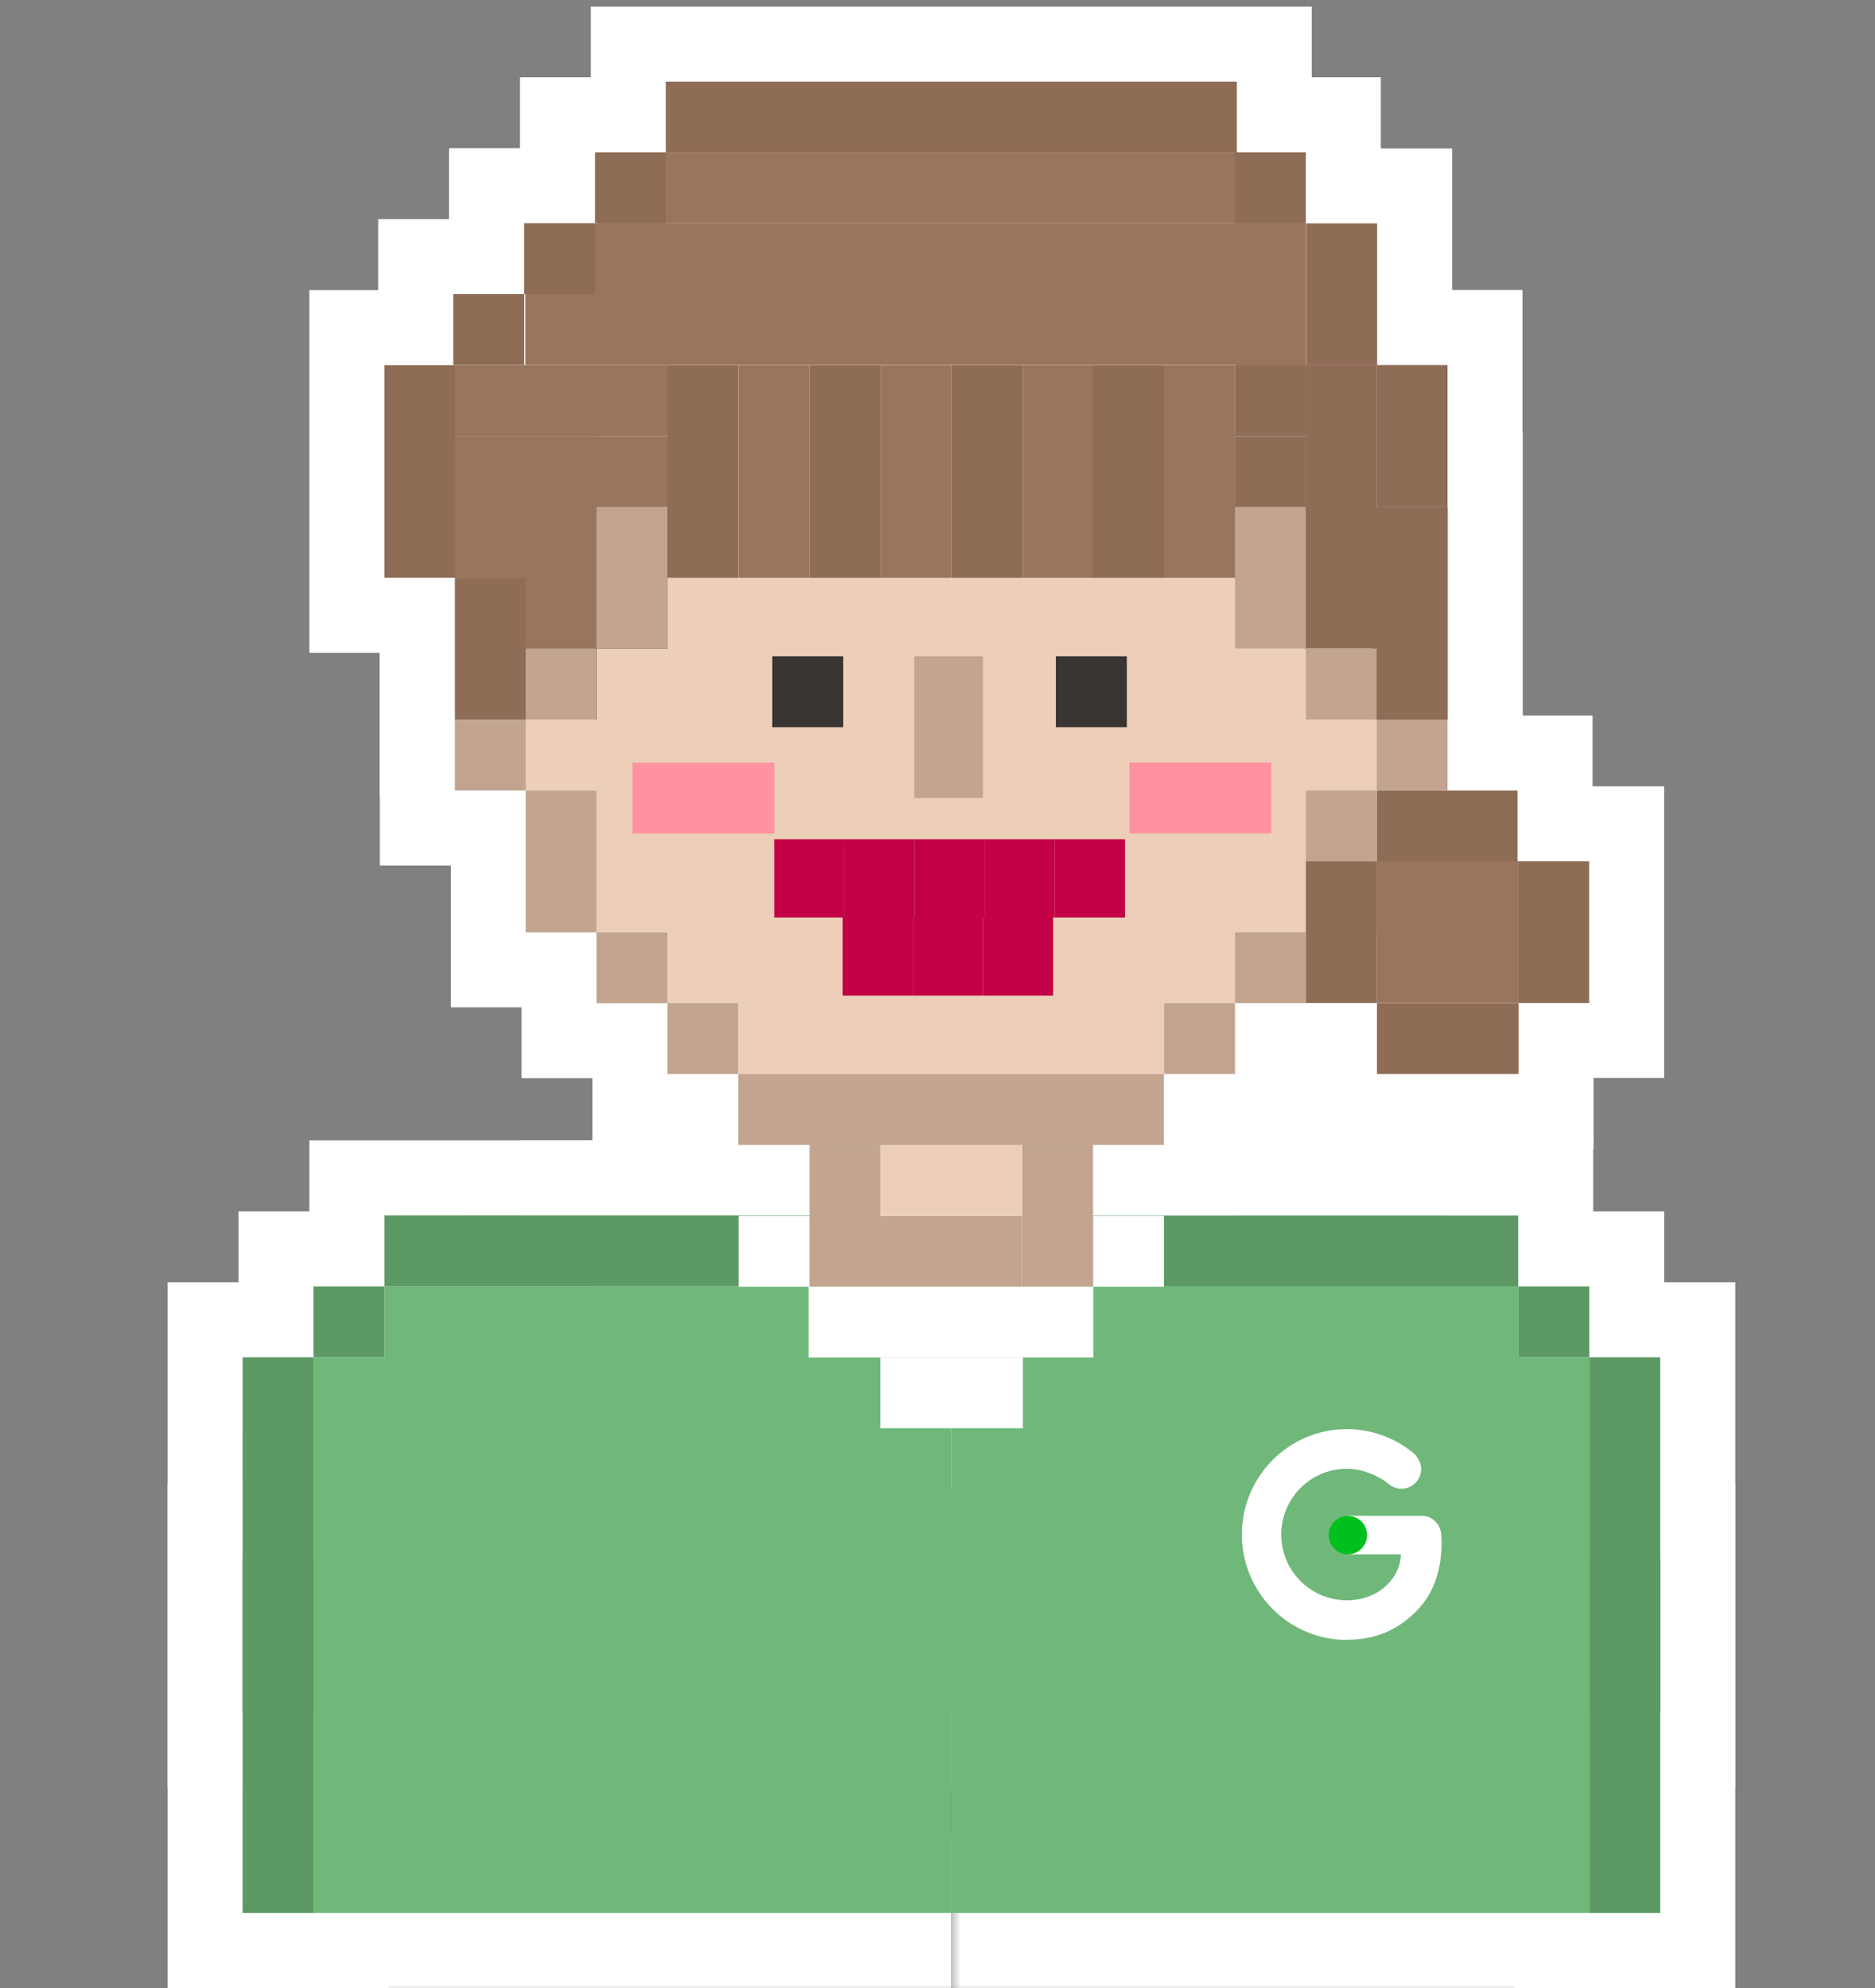<svg width="100" height="106" viewBox="0 0 100 106" fill="none" xmlns="http://www.w3.org/2000/svg">
<rect x="0" y="0" width="100" height="106" fill="#808080" stroke="none"/>
<path d="M63.873 23.246V25.246H65.873H69.655H71.655V23.246V11.905V9.905H69.655H65.873H63.873V11.905V23.246Z" stroke="white" stroke-width="4"/>
<mask id="path-2-outside-1_0_183395" maskUnits="userSpaceOnUse" x="65.541" y="23.028" width="16" height="20" fill="black">
<rect fill="white" x="65.541" y="23.028" width="16" height="20"/>
<path d="M77.201 27.028H69.541V34.586H73.18V38.368H77.201V27.297"/>
</mask>
<path d="M69.541 27.028V23.028H65.541V27.028H69.541ZM69.541 34.586H65.541V38.586H69.541V34.586ZM73.18 34.586H77.18V30.586H73.18V34.586ZM73.18 38.368H69.18V42.368H73.18V38.368ZM77.201 38.368V42.368H81.201V38.368H77.201ZM77.201 23.028H69.541V31.028H77.201V23.028ZM65.541 27.028V34.586H73.541V27.028H65.541ZM69.541 38.586H73.18V30.586H69.541V38.586ZM69.18 34.586V38.368H77.18V34.586H69.18ZM73.18 42.368H77.201V34.368H73.18V42.368ZM81.201 38.368V27.297H73.201V38.368H81.201Z" fill="white" mask="url(#path-2-outside-1_0_183395)"/>
<mask id="path-4-outside-2_0_183395" maskUnits="userSpaceOnUse" x="23.986" y="23.028" width="16" height="20" fill="black">
<rect fill="white" x="23.986" y="23.028" width="16" height="20"/>
<path d="M35.646 27.028H27.986V34.586H31.63V38.368H35.646V27.297"/>
</mask>
<path d="M27.986 27.028V23.028H23.986V27.028H27.986ZM27.986 34.586H23.986V38.586H27.986V34.586ZM31.63 34.586H35.63V30.586H31.63V34.586ZM31.63 38.368H27.63V42.368H31.63V38.368ZM35.646 38.368V42.368H39.646V38.368H35.646ZM35.646 23.028H27.986V31.028H35.646V23.028ZM23.986 27.028V34.586H31.986V27.028H23.986ZM27.986 38.586H31.63V30.586H27.986V38.586ZM27.63 34.586V38.368H35.63V34.586H27.63ZM31.63 42.368H35.646V34.368H31.63V42.368ZM39.646 38.368V27.297H31.646V38.368H39.646Z" fill="white" mask="url(#path-4-outside-2_0_183395)"/>
<mask id="path-6-outside-3_0_183395" maskUnits="userSpaceOnUse" x="20.234" y="19.246" width="16" height="20" fill="black">
<rect fill="white" x="20.234" y="19.246" width="16" height="20"/>
<path d="M31.894 23.246H24.234V30.804H27.872V34.586H31.894V23.515"/>
</mask>
<path d="M24.234 23.246V19.246H20.234V23.246H24.234ZM24.234 30.804H20.234V34.804H24.234V30.804ZM27.872 30.804H31.872V26.804H27.872V30.804ZM27.872 34.586H23.872V38.586H27.872V34.586ZM31.894 34.586V38.586H35.894V34.586H31.894ZM31.894 19.246H24.234V27.246H31.894V19.246ZM20.234 23.246V30.804H28.234V23.246H20.234ZM24.234 34.804H27.872V26.804H24.234V34.804ZM23.872 30.804V34.586H31.872V30.804H23.872ZM27.872 38.586H31.894V30.586H27.872V38.586ZM35.894 34.586V23.515H27.894V34.586H35.894Z" fill="white" mask="url(#path-6-outside-3_0_183395)"/>
<mask id="path-8-outside-4_0_183395" maskUnits="userSpaceOnUse" x="36.158" y="23.028" width="16" height="20" fill="black">
<rect fill="white" x="36.158" y="23.028" width="16" height="20"/>
<path d="M47.818 27.028H40.158V34.586H43.803V38.368H47.818V27.297"/>
</mask>
<path d="M40.158 27.028V23.028H36.158V27.028H40.158ZM40.158 34.586H36.158V38.586H40.158V34.586ZM43.803 34.586H47.803V30.586H43.803V34.586ZM43.803 38.368H39.803V42.368H43.803V38.368ZM47.818 38.368V42.368H51.818V38.368H47.818ZM47.818 23.028H40.158V31.028H47.818V23.028ZM36.158 27.028V34.586H44.158V27.028H36.158ZM40.158 38.586H43.803V30.586H40.158V38.586ZM39.803 34.586V38.368H47.803V34.586H39.803ZM43.803 42.368H47.818V34.368H43.803V42.368ZM51.818 38.368V27.297H43.818V38.368H51.818Z" fill="white" mask="url(#path-8-outside-4_0_183395)"/>
<path d="M35.604 17.47H33.604V19.47V32.586H31.828H29.828V34.586V36.368H28.028H26.028V38.368V42.15V44.15H28.028H29.828V49.709V51.709H31.828H33.604V53.485V55.485H35.604H37.386V57.267V59.267H39.386H62.085H64.085V57.267V55.485H65.867H67.867V53.485V51.709H69.643H71.643V49.709V44.15H73.425H75.425V42.15V38.368V36.368H73.425H71.643V34.586V32.586H69.643H67.867V19.47V17.47H65.867H35.604Z" stroke="white" stroke-width="4"/>
<path d="M37.598 49.709V47.709H35.598H31.816H29.816V49.709V53.491V55.491H31.816H35.598H37.598V53.491V49.709Z" stroke="white" stroke-width="4"/>
<path d="M33.822 34.586V32.586H31.822H28.04H26.04V34.586V38.368V40.368H28.04H31.822H33.822V38.368V34.586Z" stroke="white" stroke-width="4"/>
<path d="M14.723 72.371V74.371H16.723H20.506H22.506V72.371V68.589V66.589H20.506H16.723H14.723V68.589V72.371Z" stroke="white" stroke-width="4"/>
<path d="M10.941 91.27V93.27H12.941H16.723H18.723V91.27L18.723 72.371V70.371H16.723H12.941H10.941V72.371L10.941 91.27Z" stroke="white" stroke-width="4"/>
<path d="M10.941 102V104H12.941H16.723H18.723V102L18.723 83.101V81.101H16.723H12.941H10.941V83.101L10.941 102Z" stroke="white" stroke-width="4"/>
<path d="M18.5 68.589V70.589H20.5H31.888H33.888V68.589V64.807V62.807H31.888H20.5H18.5V64.807V68.589Z" stroke="white" stroke-width="4"/>
<path d="M86.76 68.589V66.589H84.76H80.978H78.978V68.589V72.371V74.371H80.978H84.76H86.76V72.371V68.589Z" stroke="white" stroke-width="4"/>
<path d="M90.548 72.371V70.371H88.548H84.766H82.766V72.371V91.27V93.27H84.766H88.548H90.548V91.27V72.371Z" stroke="white" stroke-width="4"/>
<path d="M90.548 83.101V81.101H88.548H84.766H82.766V83.101V102V104H84.766H88.548H90.548V102V83.101Z" stroke="white" stroke-width="4"/>
<path d="M82.972 64.813V62.813H80.972H58.285H56.285V64.813V68.595V70.595H58.285H80.972H82.972V68.595V64.813Z" stroke="white" stroke-width="4"/>
<path d="M30.04 38.368V36.368H28.04H24.258H22.258V38.368V42.15V44.15H24.258H28.04H30.04V42.15V38.368Z" stroke="white" stroke-width="4"/>
<path d="M41.38 53.485V51.485H39.38H35.598H33.598V53.485V57.267V59.267H35.598H39.38H41.38V57.267V53.485Z" stroke="white" stroke-width="4"/>
<path d="M56.509 64.825V62.825H54.509H46.956H44.956V64.825V68.607V70.607H46.956H54.509H56.509V68.607V64.825Z" stroke="white" stroke-width="4"/>
<path d="M48.956 61.043V59.043H46.956H43.174H41.174V61.043V68.601V70.601H43.174H46.956H48.956V68.601V61.043Z" stroke="white" stroke-width="4"/>
<path d="M56.509 61.043V59.043H54.509H46.956H44.956V61.043V64.825V66.825H46.956H54.509H56.509V64.825V61.043Z" stroke="white" stroke-width="4"/>
<path d="M60.297 61.043V59.043H58.297H54.515H52.515V61.043V68.601V70.601H54.515H58.297H60.297V68.601V61.043Z" stroke="white" stroke-width="4"/>
<path d="M63.861 53.485V55.485H65.861H69.643H71.643V53.485V49.703V47.703H69.643H65.861H63.861V49.703V53.485Z" stroke="white" stroke-width="4"/>
<path d="M60.085 57.267V59.267H62.085H65.867H67.867V57.267V53.485V51.485H65.867H62.085H60.085V53.485V57.267Z" stroke="white" stroke-width="4"/>
<path d="M64.073 57.267V55.267H62.073H39.374H37.374V57.267V61.049V63.049H39.374H62.073H64.073V61.049V57.267Z" stroke="white" stroke-width="4"/>
<path d="M37.598 27.028V25.028H35.598H31.816H29.816V27.028V34.586V36.586H31.816H35.598H37.598V34.586V27.028Z" stroke="white" stroke-width="4"/>
<path d="M33.822 42.15V40.15H31.822H28.04H26.04V42.15V49.709V51.709H28.04H31.822H33.822V49.709V42.15Z" stroke="white" stroke-width="4"/>
<path d="M67.643 38.368V40.368H69.643H73.425H75.425V38.368V34.586V32.586H73.425H69.643H67.643V34.586V38.368Z" stroke="white" stroke-width="4"/>
<path d="M71.419 42.144V44.144H73.419H77.201H79.201V42.144V38.362V36.362H77.201H73.419H71.419V38.362V42.144Z" stroke="white" stroke-width="4"/>
<path d="M71.419 46.333V48.333H73.419H77.201H79.201V46.333V42.551V40.551H77.201H73.419H71.419V42.551V46.333Z" stroke="white" stroke-width="4"/>
<path d="M63.861 34.586V36.586H65.861H69.643H71.643V34.586V27.028V25.028H69.643H65.861H63.861V27.028V34.586Z" stroke="white" stroke-width="4"/>
<path d="M67.643 49.703V51.703H69.643H73.425H75.425V49.703V42.144V40.144H73.425H69.643H67.643V42.144V49.703Z" stroke="white" stroke-width="4"/>
<path d="M71.431 38.368V40.368H73.431H77.213H79.213V38.368V27.028V25.028H77.213H73.431H71.431V27.028V38.368Z" stroke="white" stroke-width="4"/>
<path d="M22.258 38.368V40.368H24.258H28.04H30.04V38.368V30.804V28.804H28.04H24.258H22.258V30.804V38.368Z" stroke="white" stroke-width="4"/>
<path d="M18.5 30.81V32.81H20.5H24.282H26.282V30.81V19.47V17.47H24.282H20.5H18.5V19.47V30.81Z" stroke="white" stroke-width="4"/>
<path d="M22.174 19.463V21.463H24.174H27.956H29.956V19.463V15.681V13.681H27.956H24.174H22.174V15.681V19.463Z" stroke="white" stroke-width="4"/>
<path d="M29.84 27.034V29.034H31.84H35.622H37.622V27.034V23.252V21.252H35.622H31.84H29.84V23.252V27.034Z" stroke="white" stroke-width="4"/>
<path d="M63.861 27.034V29.034H65.861H69.643H71.643V27.034V23.252V21.252H69.643H65.861H63.861V23.252V27.034Z" stroke="white" stroke-width="4"/>
<path d="M22.258 23.246V25.246H24.258H35.646H37.646V23.246V19.463V17.463H35.646H24.258H22.258V19.463V23.246Z" stroke="white" stroke-width="4"/>
<path d="M26.016 19.463V21.463L28.016 21.463L69.643 21.463H71.643V19.463V15.681V13.681H69.643L28.016 13.681H26.016V15.681V19.463Z" stroke="white" stroke-width="4"/>
<path d="M26.016 15.693V17.693L28.016 17.693L69.643 17.693H71.643V15.693V11.911V9.911H69.643L28.016 9.911H26.016V11.911V15.693Z" stroke="white" stroke-width="4"/>
<path d="M29.888 11.911V13.911L31.888 13.911L69.637 13.911H71.637V11.911V8.129V6.129H69.637L31.888 6.129H29.888V8.129V11.911Z" stroke="white" stroke-width="4"/>
<path d="M25.95 15.687V17.687H27.95H31.732H33.732V15.687V11.905V9.905H31.732H27.95H25.95V11.905V15.687Z" stroke="white" stroke-width="4"/>
<path d="M71.419 27.028V29.028H73.419H77.201H79.201V27.028V19.463V17.463H77.201H73.419H71.419V19.463V27.028Z" stroke="white" stroke-width="4"/>
<path d="M29.732 11.905V13.905H31.732H35.514H37.514V11.905V8.123V6.123H35.514L31.732 6.123H29.732V8.123V11.905Z" stroke="white" stroke-width="4"/>
<path d="M67.667 19.476V21.476H69.667H73.449H75.449V19.476V11.911V9.911H73.449H69.667H67.667V11.911V19.476Z" stroke="white" stroke-width="4"/>
<path d="M63.861 11.905V13.905H65.861H69.643H71.643V11.905V8.123V6.123H69.643L65.861 6.123H63.861V8.123V11.905Z" stroke="white" stroke-width="4"/>
<path d="M33.508 8.135V10.135H35.508L65.963 10.135H67.963V8.135V4.353V2.353H65.963L35.508 2.353H33.508V4.353V8.135Z" stroke="white" stroke-width="4"/>
<path d="M33.592 30.81V32.81H35.592H39.374H41.374V30.81V19.47V17.47H39.374H35.592H33.592V19.47V30.81Z" stroke="white" stroke-width="4"/>
<path d="M41.18 30.81V32.81H43.18H46.962H48.962V30.81V19.47V17.47H46.962H43.18H41.18V19.47V30.81Z" stroke="white" stroke-width="4"/>
<path d="M48.762 30.81V32.81H50.762H54.545H56.545V30.81V19.47V17.47H54.545H50.762H48.762V19.47V30.81Z" stroke="white" stroke-width="4"/>
<path d="M37.386 30.81V32.81H39.386H43.168H45.168V30.81V19.47V17.47H43.168H39.386H37.386V19.47V30.81Z" stroke="white" stroke-width="4"/>
<path d="M44.968 30.81V32.81H46.968H50.751H52.751V30.81V19.47V17.47H50.751H46.968H44.968V19.47V30.81Z" stroke="white" stroke-width="4"/>
<path d="M52.55 30.81V32.81H54.55H58.333H60.333V30.81V19.47V17.47H58.333H54.55H52.55V19.47V30.81Z" stroke="white" stroke-width="4"/>
<path d="M60.079 30.81V32.81H62.079H65.873H67.873V30.81V19.47V17.47H65.873H62.079H60.079V19.47V30.81Z" stroke="white" stroke-width="4"/>
<path d="M67.643 30.81V32.81H69.643H73.425H75.425V30.81V19.47V17.47H73.425H69.643H67.643V19.47V30.81Z" stroke="white" stroke-width="4"/>
<mask id="path-61-outside-5_0_183395" maskUnits="userSpaceOnUse" x="12.723" y="64.589" width="39" height="31" fill="black">
<rect fill="white" x="12.723" y="64.589" width="39" height="31"/>
<path d="M50.727 68.589H20.505V72.371H16.723V91.27H50.727"/>
</mask>
<path d="M20.505 68.589V64.589H16.505V68.589H20.505ZM20.505 72.371V76.371H24.505V72.371H20.505ZM16.723 72.371V68.371H12.723V72.371H16.723ZM16.723 91.27H12.723V95.27H16.723V91.27ZM50.727 64.589H20.505V72.589H50.727V64.589ZM16.505 68.589V72.371H24.505V68.589H16.505ZM20.505 68.371H16.723V76.371H20.505V68.371ZM12.723 72.371V91.27H20.723V72.371H12.723ZM16.723 95.27H50.727V87.27H16.723V95.27Z" fill="white" mask="url(#path-61-outside-5_0_183395)"/>
<mask id="path-63-outside-6_0_183395" maskUnits="userSpaceOnUse" x="12.723" y="75.319" width="39" height="31" fill="black">
<rect fill="white" x="12.723" y="75.319" width="39" height="31"/>
<path d="M50.727 79.319H20.505V83.101H16.723V102H50.727"/>
</mask>
<path d="M20.505 79.319V75.319H16.505V79.319H20.505ZM20.505 83.101V87.101H24.505V83.101H20.505ZM16.723 83.101V79.101H12.723V83.101H16.723ZM16.723 102H12.723V106H16.723V102ZM50.727 75.319H20.505V83.319H50.727V75.319ZM16.505 79.319V83.101H24.505V79.319H16.505ZM20.505 79.101H16.723V87.101H20.505V79.101ZM12.723 83.101V102H20.723V83.101H12.723ZM16.723 106H50.727V98H16.723V106Z" fill="white" mask="url(#path-63-outside-6_0_183395)"/>
<mask id="path-65-outside-7_0_183395" maskUnits="userSpaceOnUse" x="50.727" y="64.589" width="39" height="31" fill="black">
<rect fill="white" x="50.727" y="64.589" width="39" height="31"/>
<path d="M50.727 68.589H80.99V72.371H84.772V91.27H50.727"/>
</mask>
<path d="M80.99 68.589H84.99V64.589H80.99V68.589ZM80.99 72.371H76.99V76.371H80.99V72.371ZM84.772 72.371H88.772V68.371H84.772V72.371ZM84.772 91.27V95.27H88.772V91.27H84.772ZM50.727 72.589H80.99V64.589H50.727V72.589ZM76.99 68.589V72.371H84.99V68.589H76.99ZM80.99 76.371H84.772V68.371H80.99V76.371ZM80.772 72.371V91.27H88.772V72.371H80.772ZM84.772 87.27H50.727V95.27H84.772V87.27Z" fill="white" mask="url(#path-65-outside-7_0_183395)"/>
<mask id="path-67-outside-8_0_183395" maskUnits="userSpaceOnUse" x="50.727" y="75.319" width="39" height="31" fill="black">
<rect fill="white" x="50.727" y="75.319" width="39" height="31"/>
<path d="M50.727 79.319H80.99V83.101H84.772V102H50.727"/>
</mask>
<path d="M80.99 79.319H84.99V75.319H80.99V79.319ZM80.99 83.101H76.99V87.101H80.99V83.101ZM84.772 83.101H88.772V79.101H84.772V83.101ZM84.772 102V106H88.772V102H84.772ZM50.727 83.319H80.99V75.319H50.727V83.319ZM76.99 79.319V83.101H84.99V79.319H76.99ZM80.99 87.101H84.772V79.101H80.99V87.101ZM80.772 83.101V102H88.772V83.101H80.772ZM84.772 98H50.727V106H84.772V98Z" fill="white" mask="url(#path-67-outside-8_0_183395)"/>
<path d="M56.309 30.81V32.81H58.309H62.091H64.091V30.81V19.47V17.47H62.091H58.309H56.309V19.47V30.81Z" stroke="white" stroke-width="4"/>
<path d="M29.846 68.589V70.589H31.846H43.18H45.18V68.589V64.807V62.807H43.18H31.846H29.846V64.807V68.589Z" stroke="white" stroke-width="4"/>
<path d="M37.392 68.607V70.607H39.392H43.174H45.174V68.607V64.825V62.825H43.174H39.392H37.392V64.825V68.607Z" stroke="white" stroke-width="4"/>
<path d="M56.297 68.607V70.607H58.297H62.079H64.079V68.607V64.825V62.825H62.079H58.297H56.297V64.825V68.607Z" stroke="white" stroke-width="4"/>
<path d="M41.12 72.383V74.383H43.12H58.309H60.309V72.383V68.601V66.601H58.309H43.12H41.12V68.601V72.383Z" stroke="white" stroke-width="4"/>
<path d="M44.956 76.159V78.159H46.956H54.55H56.55V76.159V72.377V70.377H54.55H46.956H44.956V72.377V76.159Z" stroke="white" stroke-width="4"/>
<path d="M82.936 42.15V40.15H80.936H73.437H71.437V42.15V45.932V47.932H73.437H80.936H82.936V45.932V42.15Z" stroke="white" stroke-width="4"/>
<path d="M82.99 53.485V51.485H80.99H73.437H71.437V53.485V57.267V59.267H73.437H80.99H82.99V57.267V53.485Z" stroke="white" stroke-width="4"/>
<path d="M75.431 45.926V43.926H73.431H69.649H67.649V45.926V53.479V55.479H69.649H73.431H75.431V53.479V45.926Z" stroke="white" stroke-width="4"/>
<path d="M86.754 45.926V43.926H84.754H80.972H78.972V45.926V53.479V55.479H80.972H84.754H86.754V53.479V45.926Z" stroke="white" stroke-width="4"/>
<path d="M82.99 45.92V43.92H80.99H73.437H71.437V45.92V53.473V55.473H73.437H80.99H82.99V53.473V45.92Z" stroke="white" stroke-width="4"/>
<path d="M46.97 34.993V32.993H44.97H41.188H39.188V34.993V38.775V40.775H41.188H44.97H46.97V38.775V34.993Z" stroke="white" stroke-width="4"/>
<path d="M62.098 34.993V32.993H60.098H56.316H54.316V34.993V38.775V40.775H56.316H60.098H62.098V38.775V34.993Z" stroke="white" stroke-width="4"/>
<path d="M54.426 34.993V32.993H52.426H48.758H46.758V34.993V42.551V44.551H48.758H52.426H54.426V42.551V34.993Z" stroke="white" stroke-width="4"/>
<path d="M62.002 44.747V42.747H60.002H56.262H54.262V44.747V48.919V50.919H56.262H60.002H62.002V48.919V44.747Z" stroke="white" stroke-width="4"/>
<path d="M58.262 44.747V42.747H56.262H52.522H50.522V44.747V48.919V50.919H52.522H56.262H58.262V48.919V44.747Z" stroke="white" stroke-width="4"/>
<path d="M54.516 44.747V42.747H52.516H48.776H46.776V44.747V48.919V50.919H48.776H52.516H54.516V48.919V44.747Z" stroke="white" stroke-width="4"/>
<path d="M50.776 44.747V42.747H48.776H45.035H43.035V44.747V48.919V50.919H45.035H48.776H50.776V48.919V44.747Z" stroke="white" stroke-width="4"/>
<path d="M47.035 44.747V42.747H45.035H41.295H39.295V44.747V48.919V50.919H41.295H45.035H47.035V48.919V44.747Z" stroke="white" stroke-width="4"/>
<path d="M58.166 48.913V46.913H56.166H52.426H50.426V48.913V53.084V55.084H52.426H56.166H58.166V53.084V48.913Z" stroke="white" stroke-width="4"/>
<path d="M54.426 48.913V46.913H52.426H48.686H46.686V48.913V53.084V55.084H48.686H52.426H54.426V53.084V48.913Z" stroke="white" stroke-width="4"/>
<path d="M50.68 48.913V46.913H48.68H44.94H42.94V48.913V53.084V55.084H44.94H48.68H50.68V53.084V48.913Z" stroke="white" stroke-width="4"/>
<path d="M67.8 46.436H69.8V44.436V40.654V38.654H67.8H60.236H58.236V40.654V44.436V46.436H60.236H67.8Z" stroke="white" stroke-width="4"/>
<path d="M41.301 46.442H43.301V44.442V40.66V38.66H41.301H33.737H31.737V40.66V44.442V46.442H33.737H41.301Z" stroke="white" stroke-width="4"/>
<mask id="path-93-outside-9_0_183395" maskUnits="userSpaceOnUse" x="62.232" y="72.201" width="19" height="20" fill="black">
<rect fill="white" x="62.232" y="72.201" width="19" height="20"/>
<path d="M71.827 87.44C68.746 87.44 66.232 84.921 66.232 81.821C66.232 78.721 68.74 76.201 71.827 76.201C73.132 76.201 74.389 76.656 75.376 77.476C75.627 77.686 75.795 78.027 75.795 78.32C75.795 78.613 75.687 78.864 75.49 79.068C75.292 79.265 75.029 79.379 74.748 79.379C74.508 79.379 74.269 79.289 74.072 79.134C73.449 78.625 72.587 78.314 71.827 78.314C69.9 78.314 68.333 79.888 68.333 81.821C68.333 83.754 69.9 85.328 71.827 85.328C73.611 85.328 74.712 84.047 74.712 82.874H71.887V80.821H75.813C76.358 80.821 76.812 81.234 76.86 81.779C76.878 81.97 76.884 82.12 76.884 82.257C76.884 83.628 76.513 84.927 75.55 85.896C74.568 86.889 73.395 87.434 71.827 87.434"/>
</mask>
<path d="M75.376 77.476L77.937 74.403L77.931 74.399L75.376 77.476ZM75.49 79.068L78.318 81.896L78.339 81.875L78.36 81.854L75.49 79.068ZM74.072 79.134L71.54 82.231L71.568 82.254L71.596 82.276L74.072 79.134ZM74.712 82.874H78.712V78.874H74.712V82.874ZM71.887 82.874H67.887V86.874H71.887V82.874ZM71.887 80.821V76.821H67.887V80.821H71.887ZM76.86 81.779L72.876 82.129L72.877 82.141L72.878 82.152L76.86 81.779ZM75.55 85.896L72.713 83.076L72.704 83.085L75.55 85.896ZM71.827 83.44C70.969 83.44 70.232 82.725 70.232 81.821H62.232C62.232 87.116 66.522 91.44 71.827 91.44V83.44ZM70.232 81.821C70.232 80.913 70.965 80.201 71.827 80.201V72.201C66.514 72.201 62.232 76.528 62.232 81.821H70.232ZM71.827 80.201C72.204 80.201 72.556 80.334 72.821 80.553L77.931 74.399C76.222 72.979 74.06 72.201 71.827 72.201V80.201ZM72.816 80.549C72.474 80.264 72.245 79.944 72.095 79.641C71.95 79.347 71.795 78.901 71.795 78.32H79.795C79.795 76.716 79.001 75.29 77.937 74.403L72.816 80.549ZM71.795 78.32C71.795 77.966 71.862 77.581 72.02 77.2C72.176 76.822 72.393 76.515 72.62 76.282L78.36 81.854C79.256 80.931 79.795 79.691 79.795 78.32H71.795ZM72.662 76.239C73.185 75.716 73.927 75.379 74.748 75.379V83.379C76.131 83.379 77.4 82.815 78.318 81.896L72.662 76.239ZM74.748 75.379C75.501 75.379 76.117 75.653 76.547 75.992L71.596 82.276C72.421 82.925 73.516 83.379 74.748 83.379V75.379ZM76.603 76.037C75.296 74.968 73.547 74.314 71.827 74.314V82.314C71.747 82.314 71.696 82.306 71.672 82.302C71.647 82.297 71.635 82.293 71.632 82.292C71.629 82.29 71.624 82.288 71.614 82.283C71.604 82.277 71.578 82.262 71.54 82.231L76.603 76.037ZM71.827 74.314C67.678 74.314 64.333 77.692 64.333 81.821H72.333C72.333 82.084 72.123 82.314 71.827 82.314V74.314ZM64.333 81.821C64.333 85.949 67.678 89.328 71.827 89.328V81.328C72.123 81.328 72.333 81.558 72.333 81.821H64.333ZM71.827 89.328C75.57 89.328 78.712 86.498 78.712 82.874H70.712C70.712 81.596 71.651 81.328 71.827 81.328V89.328ZM74.712 78.874H71.887V86.874H74.712V78.874ZM75.887 82.874V80.821H67.887V82.874H75.887ZM71.887 84.821H75.813V76.821H71.887V84.821ZM75.813 84.821C74.298 84.821 73.011 83.664 72.876 82.129L80.845 81.428C80.614 78.804 78.417 76.821 75.813 76.821V84.821ZM72.878 82.152C72.882 82.192 72.883 82.216 72.883 82.228C72.884 82.24 72.884 82.249 72.884 82.257H80.884C80.884 81.991 80.872 81.717 80.843 81.405L72.878 82.152ZM72.884 82.257C72.884 82.59 72.838 82.803 72.797 82.921C72.762 83.023 72.731 83.058 72.713 83.076L78.387 88.716C80.316 86.774 80.884 84.323 80.884 82.257H72.884ZM72.704 83.085C72.524 83.267 72.408 83.329 72.343 83.357C72.279 83.384 72.134 83.434 71.827 83.434V91.434C74.502 91.434 76.689 90.434 78.395 88.707L72.704 83.085Z" fill="white" mask="url(#path-93-outside-9_0_183395)"/>
<path d="M71.887 84.874C73.561 84.874 74.911 83.524 74.911 81.851C74.911 80.191 73.568 78.827 71.887 78.827C70.207 78.827 68.864 80.191 68.864 81.851C68.864 83.51 70.207 84.874 71.887 84.874Z" stroke="white" stroke-width="4"/>
<path d="M65.873 23.246H69.655V11.905H65.873V23.246Z" fill="#8F6C56"/>
<path d="M77.201 27.028H69.541V34.586H73.18V38.368H77.201V27.297" fill="#8F6C56"/>
<path d="M35.646 27.028H27.986V34.586H31.63V38.368H35.646V27.297" fill="#59544F"/>
<path d="M31.894 23.246H24.234V30.804H27.872V34.586H31.894V23.515" fill="#99755D"/>
<path d="M47.818 27.028H40.158V34.586H43.803V38.368H47.818V27.297" fill="#59544F"/>
<path d="M35.604 19.47V34.586H31.828V38.368H28.028V42.15H31.828V49.709H35.604V53.485H39.386V57.267H62.085V53.485H65.867V49.709H69.643V42.15H73.425V38.368H69.643V34.586H65.867V19.47H35.604Z" fill="#EDCFB9"/>
<path d="M35.598 49.709H31.816V53.491H35.598V49.709Z" fill="#C2A490"/>
<path d="M31.822 34.586H28.04V38.368H31.822V34.586Z" fill="#C2A490"/>
<path d="M16.723 72.371H20.506V68.589H16.723V72.371Z" fill="#5C9965"/>
<path d="M12.941 91.27H16.723L16.723 72.371H12.941L12.941 91.27Z" fill="#5C9965"/>
<path d="M12.941 102H16.723L16.723 83.101H12.941L12.941 102Z" fill="#5C9965"/>
<path d="M20.5 68.589H31.888V64.807H20.5V68.589Z" fill="#5C9965"/>
<path d="M84.76 68.589H80.978V72.371H84.76V68.589Z" fill="#5C9965"/>
<path d="M88.548 72.371H84.766V91.27H88.548V72.371Z" fill="#5C9965"/>
<path d="M88.548 83.101H84.766V102H88.548V83.101Z" fill="#5C9965"/>
<path d="M80.972 64.813H58.285V68.595H80.972V64.813Z" fill="#5C9965"/>
<path d="M28.04 38.368H24.258V42.15H28.04V38.368Z" fill="#C2A490"/>
<path d="M39.38 53.485H35.598V57.267H39.38V53.485Z" fill="#C2A490"/>
<path d="M54.509 64.825H46.956V68.607H54.509V64.825Z" fill="#C2A490"/>
<path d="M46.956 61.043H43.174V68.601H46.956V61.043Z" fill="#C2A490"/>
<path d="M54.509 61.043H46.956V64.825H54.509V61.043Z" fill="#EDCFB9"/>
<path d="M58.297 61.043H54.515V68.601H58.297V61.043Z" fill="#C2A490"/>
<path d="M65.861 53.485H69.643V49.703H65.861V53.485Z" fill="#C2A490"/>
<path d="M62.085 57.267H65.867V53.485H62.085V57.267Z" fill="#C2A490"/>
<path d="M62.073 57.267H39.374V61.049H62.073V57.267Z" fill="#C2A490"/>
<path d="M35.598 27.028H31.816V34.586H35.598V27.028Z" fill="#C2A490"/>
<path d="M31.822 42.15H28.04V49.709H31.822V42.15Z" fill="#C2A490"/>
<path d="M69.643 38.368H73.425V34.586H69.643V38.368Z" fill="#C2A490"/>
<path d="M73.419 42.144H77.201V38.362H73.419V42.144Z" fill="#C2A490"/>
<path d="M73.419 46.333H77.201V42.551H73.419V46.333Z" fill="#C2A490"/>
<path d="M65.861 34.586H69.643V27.028H65.861V34.586Z" fill="#C2A490"/>
<path d="M69.643 49.703H73.425V42.144H69.643V49.703Z" fill="#C2A490"/>
<path d="M73.431 38.368H77.213V27.028H73.431V38.368Z" fill="#8F6C56"/>
<path d="M24.258 38.368H28.04V30.804H24.258V38.368Z" fill="#8F6C56"/>
<path d="M20.5 30.81H24.282V19.47H20.5V30.81Z" fill="#8F6C56"/>
<path d="M24.174 19.463H27.956V15.681H24.174V19.463Z" fill="#8F6C56"/>
<path d="M31.84 27.034H35.622V23.252H31.84V27.034Z" fill="#99755D"/>
<path d="M65.861 27.034H69.643V23.252H65.861V27.034Z" fill="#8F6C56"/>
<path d="M24.258 23.246H35.646V19.463H24.258V23.246Z" fill="#99755D"/>
<path d="M28.016 19.463L69.643 19.463V15.681L28.016 15.681V19.463Z" fill="#99755D"/>
<path d="M28.016 15.693L69.643 15.693V11.911L28.016 11.911V15.693Z" fill="#99755D"/>
<path d="M31.888 11.911L69.637 11.911V8.129L31.888 8.129V11.911Z" fill="#99755D"/>
<path d="M27.95 15.687H31.732V11.905H27.95V15.687Z" fill="#8F6C56"/>
<path d="M73.419 27.028H77.201V19.463H73.419V27.028Z" fill="#8F6C56"/>
<path d="M31.732 11.905H35.514V8.123H31.732V11.905Z" fill="#8F6C56"/>
<path d="M69.667 19.476H73.449V11.911H69.667V19.476Z" fill="#8F6C56"/>
<path d="M65.861 11.905H69.643V8.123H65.861V11.905Z" fill="#8F6C56"/>
<path d="M35.508 8.135L65.963 8.135V4.353L35.508 4.353V8.135Z" fill="#8F6C56"/>
<path d="M35.592 30.81H39.374V19.47H35.592V30.81Z" fill="#8F6C56"/>
<path d="M43.18 30.81H46.962V19.47H43.18V30.81Z" fill="#8F6C56"/>
<path d="M50.762 30.81H54.545V19.47H50.762V30.81Z" fill="#8F6C56"/>
<path d="M39.386 30.81H43.168V19.47H39.386V30.81Z" fill="#99755D"/>
<path d="M46.968 30.81H50.751V19.47H46.968V30.81Z" fill="#99755D"/>
<path d="M54.55 30.81H58.333V19.47H54.55V30.81Z" fill="#99755D"/>
<path d="M62.079 30.81H65.873V19.47H62.079V30.81Z" fill="#99755D"/>
<path d="M69.643 30.81H73.425V19.47H69.643V30.81Z" fill="#8F6C56"/>
<path d="M50.727 68.589H20.505V72.371H16.723V91.27H50.727" fill="#6FB87A"/>
<path d="M50.727 79.319H20.505V83.101H16.723V102H50.727" fill="#6FB87A"/>
<path d="M50.727 68.589H80.99V72.371H84.772V91.27H50.727" fill="#6FB87A"/>
<path d="M50.727 79.319H80.99V83.101H84.772V102H50.727" fill="#6FB87A"/>
<path d="M58.309 30.81H62.091V19.47H58.309V30.81Z" fill="#8F6C56"/>
<path d="M31.846 68.589H43.18V64.807H31.846V68.589Z" fill="#5C9965"/>
<path d="M39.392 68.607H43.174V64.825H39.392V68.607Z" fill="white"/>
<path d="M58.297 68.607H62.079V64.825H58.297V68.607Z" fill="white"/>
<path d="M43.12 72.383H58.309V68.601H43.12V72.383Z" fill="white"/>
<path d="M46.956 76.159H54.55V72.377H46.956V76.159Z" fill="white"/>
<path d="M80.936 42.15H73.437V45.932H80.936V42.15Z" fill="#8F6C56"/>
<path d="M80.99 53.485H73.437V57.267H80.99V53.485Z" fill="#8F6C56"/>
<path d="M73.431 45.926H69.649V53.479H73.431V45.926Z" fill="#8F6C56"/>
<path d="M84.754 45.926H80.972V53.479H84.754V45.926Z" fill="#8F6C56"/>
<path d="M80.99 45.92H73.437V53.473H80.99V45.92Z" fill="#99755D"/>
<path d="M44.97 34.993H41.188V38.775H44.97V34.993Z" fill="#383532"/>
<path d="M60.098 34.993H56.316V38.775H60.098V34.993Z" fill="#383532"/>
<path d="M52.426 34.993H48.758V42.551H52.426V34.993Z" fill="#C2A490"/>
<path d="M60.002 44.747H56.262V48.919H60.002V44.747Z" fill="#C30045"/>
<path d="M56.262 44.747H52.522V48.919H56.262V44.747Z" fill="#C30045"/>
<path d="M52.516 44.747H48.776V48.919H52.516V44.747Z" fill="#C30045"/>
<path d="M48.776 44.747H45.035V48.919H48.776V44.747Z" fill="#C30045"/>
<path d="M45.035 44.747H41.295V48.919H45.035V44.747Z" fill="#C30045"/>
<path d="M56.166 48.913H52.426V53.084H56.166V48.913Z" fill="#C30045"/>
<path d="M52.426 48.913H48.686V53.084H52.426V48.913Z" fill="#C30045"/>
<path d="M48.68 48.913H44.94V53.084H48.68V48.913Z" fill="#C30045"/>
<path d="M67.8 44.436V40.654H60.236V44.436H67.8Z" fill="#FF92A0"/>
<path d="M41.301 44.442V40.66H33.737V44.442H41.301Z" fill="#FF92A0"/>
<path d="M71.827 87.44C68.746 87.44 66.232 84.921 66.232 81.821C66.232 78.721 68.74 76.201 71.827 76.201C73.132 76.201 74.389 76.656 75.376 77.476C75.627 77.686 75.795 78.027 75.795 78.32C75.795 78.613 75.687 78.864 75.49 79.068C75.292 79.265 75.029 79.379 74.748 79.379C74.508 79.379 74.269 79.289 74.072 79.134C73.449 78.625 72.587 78.314 71.827 78.314C69.9 78.314 68.333 79.888 68.333 81.821C68.333 83.754 69.9 85.328 71.827 85.328C73.611 85.328 74.712 84.047 74.712 82.874H71.887V80.821H75.813C76.358 80.821 76.812 81.234 76.86 81.779C76.878 81.97 76.884 82.12 76.884 82.257C76.884 83.628 76.513 84.927 75.55 85.896C74.568 86.889 73.395 87.434 71.827 87.434" fill="white"/>
<path d="M72.911 81.851C72.911 82.419 72.456 82.874 71.887 82.874C71.319 82.874 70.864 82.413 70.864 81.851C70.864 81.288 71.319 80.827 71.887 80.827C72.456 80.827 72.911 81.288 72.911 81.851Z" fill="#00C01E"/>
</svg>
